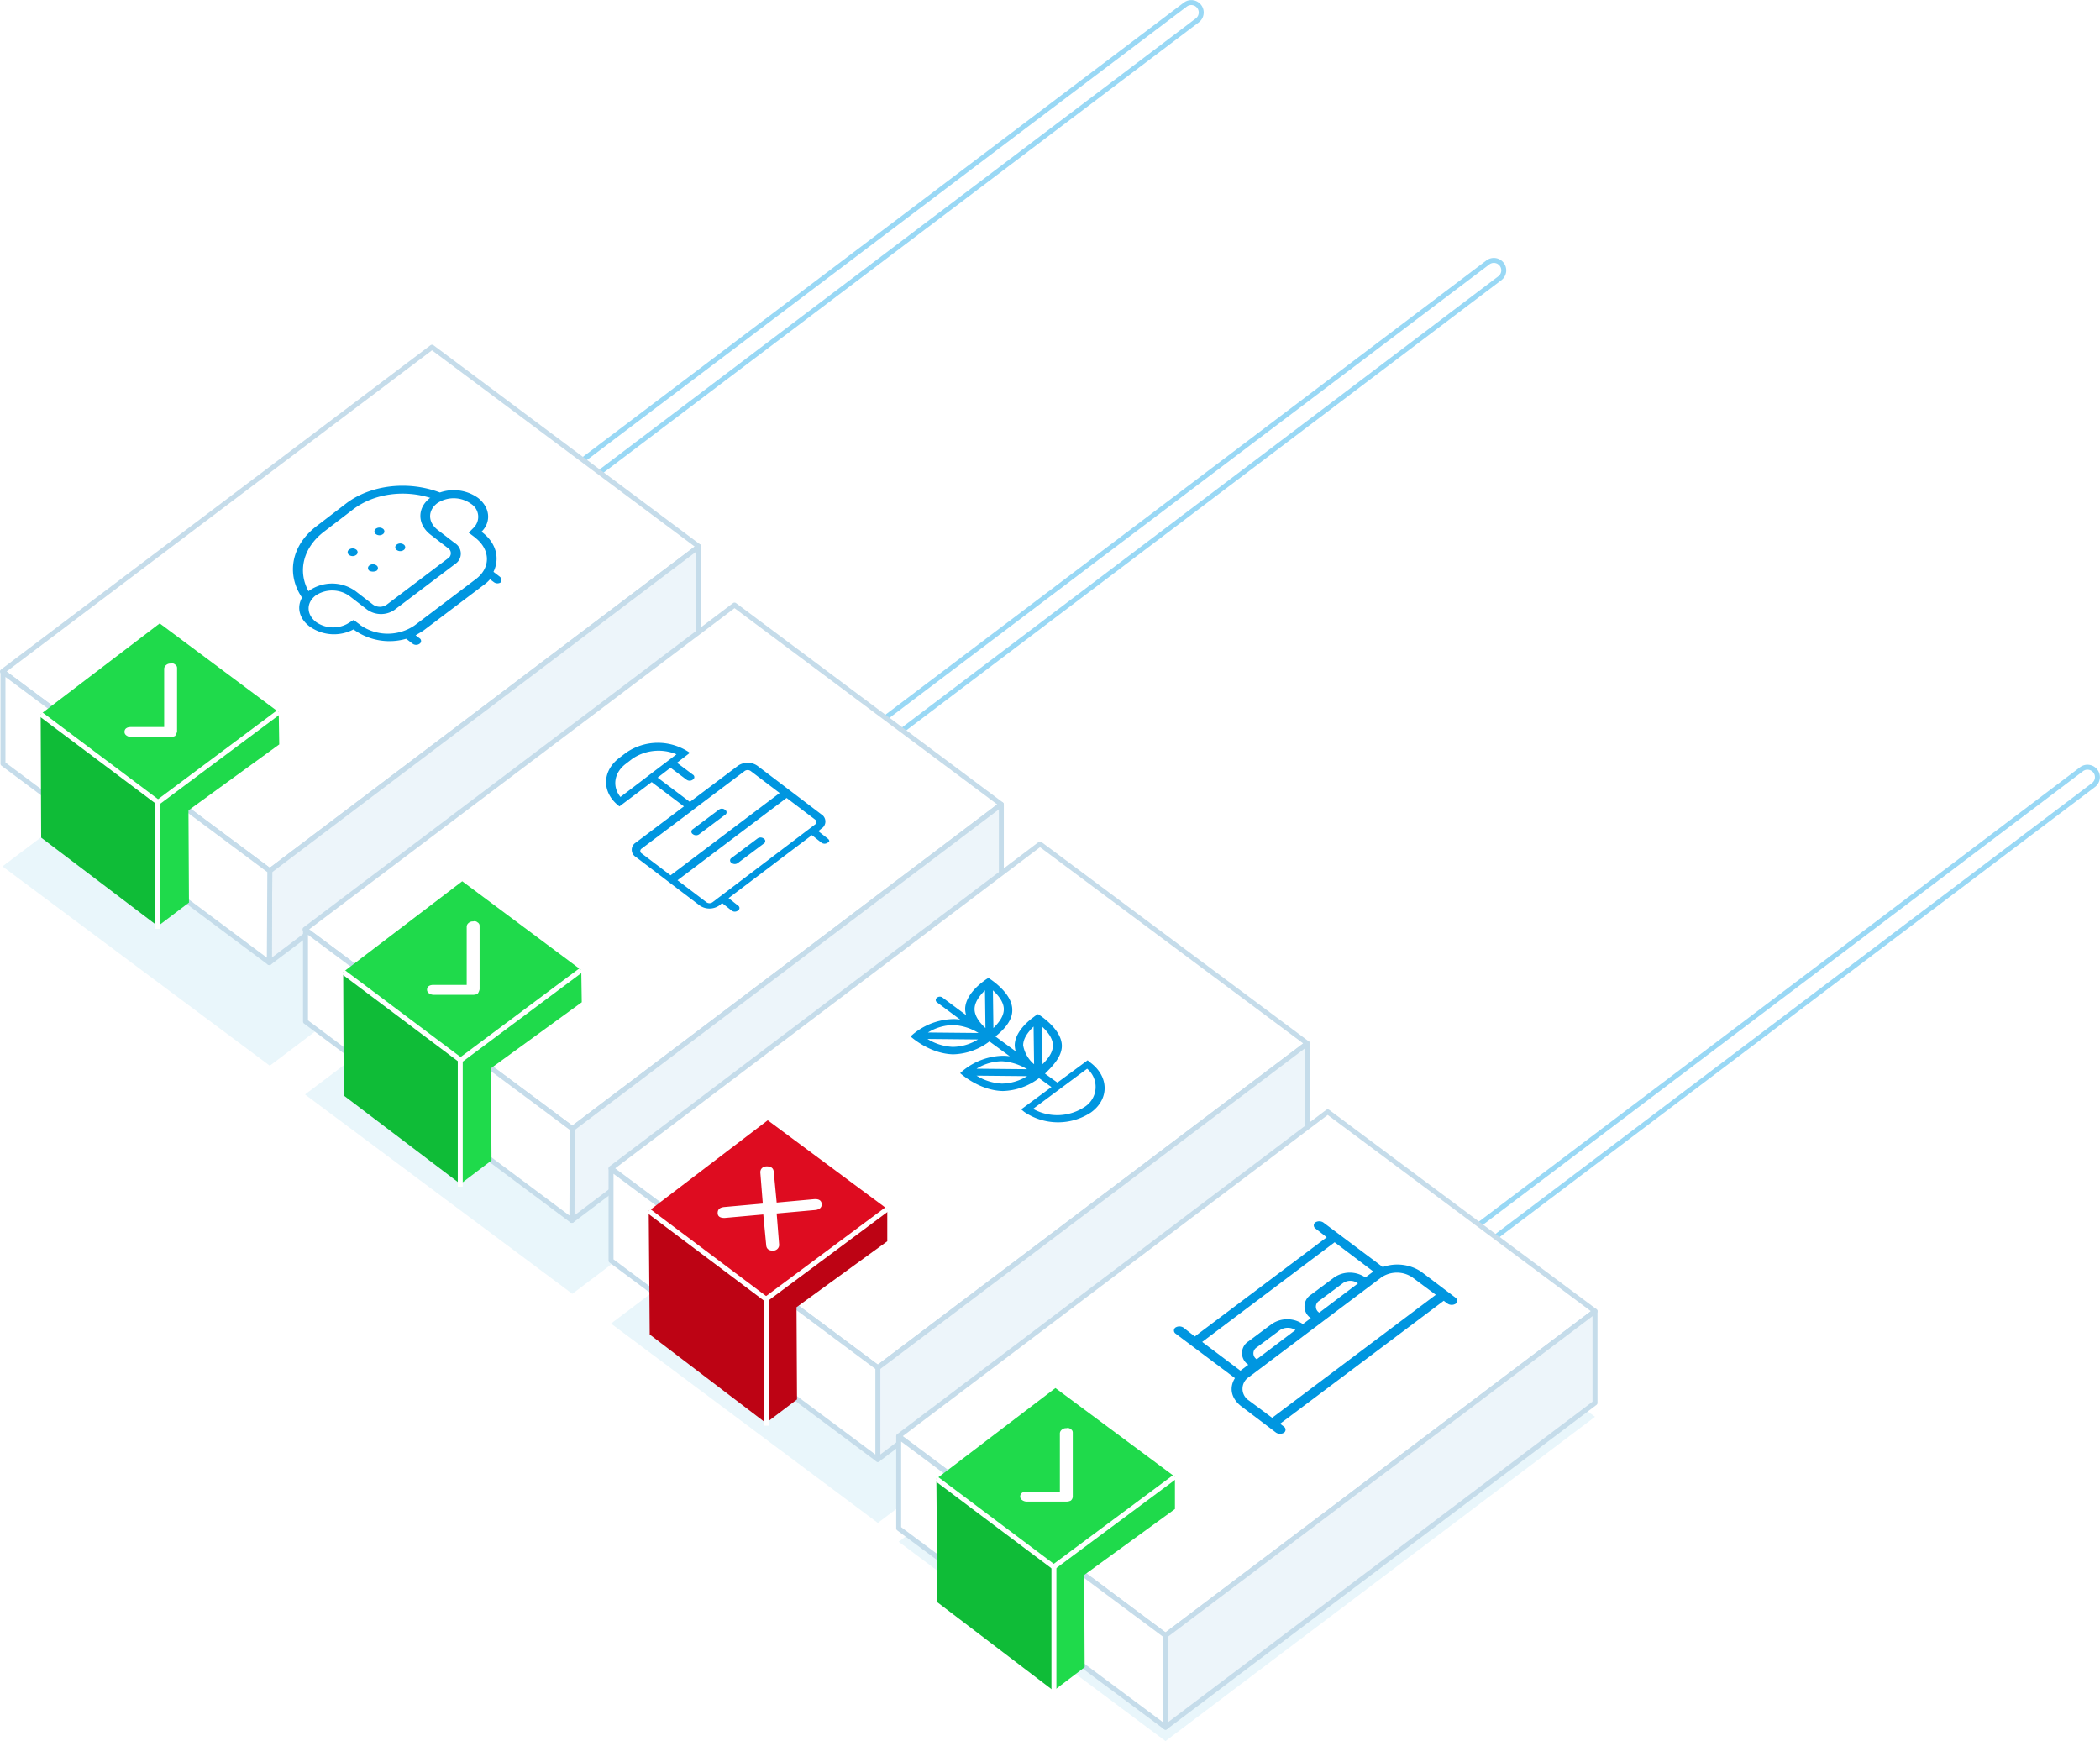 <svg id="b463e50f-5338-40b1-a1bf-d6bc1546f4b6" data-name="Calque 1" xmlns="http://www.w3.org/2000/svg" viewBox="0 0 423.42 351.12"><defs><style>.c905ae04-2b55-4441-b14a-38362e294e64{fill:#45afe0;opacity:0.12;}.\35 845bff4-4f9b-4cfa-b9b2-09e6a611fe4b,.c905ae04-2b55-4441-b14a-38362e294e64{isolation:isolate;}.\34 a5aa7b3-de5b-45d2-ac56-c112641dae65,.\35 845bff4-4f9b-4cfa-b9b2-09e6a611fe4b,.c3532781-ec68-49cf-a9cf-c508a0a97261{fill:none;}.\35 845bff4-4f9b-4cfa-b9b2-09e6a611fe4b,.c3532781-ec68-49cf-a9cf-c508a0a97261{stroke:#fff;}.\35 845bff4-4f9b-4cfa-b9b2-09e6a611fe4b{stroke-linecap:round;stroke-width:4px;opacity:0.8;}.\35 845bff4-4f9b-4cfa-b9b2-09e6a611fe4b,.\36 4b09adb-f86c-4974-907b-88b42b762bb5,.e3780cf2-83e0-4a72-95b2-8d2899ed590a{stroke-linejoin:round;}.\39 ed79f62-dbe7-4d1f-9746-6b970231a525{opacity:0.4;}.\34 a5aa7b3-de5b-45d2-ac56-c112641dae65{stroke:#019ee6;}.\34 a5aa7b3-de5b-45d2-ac56-c112641dae65,.c3532781-ec68-49cf-a9cf-c508a0a97261{stroke-miterlimit:10;}.\33 97a1727-7b32-4fe8-b0fc-9452d7b98a92,.\36 4b09adb-f86c-4974-907b-88b42b762bb5{fill:#fff;}.\36 4b09adb-f86c-4974-907b-88b42b762bb5,.e3780cf2-83e0-4a72-95b2-8d2899ed590a{stroke:#c5dcea;}.e3780cf2-83e0-4a72-95b2-8d2899ed590a{fill:#edf5fa;}.c6002ab9-3a79-40b8-803d-812f60348f68{fill:#1fda4b;}.ba6858fe-baf2-47a7-b55d-48e51ed8cf42{fill:#0fbc37;}.f5247306-adb6-48cd-9013-6cd93cd1a313{fill:#0096e0;}.\38 6403ddb-1f0c-461b-b0eb-53eee060ad23{fill:#de0c20;}.\38 8d9f444-08eb-4e1f-9626-c6f2d4abb553{fill:#bd0314;}</style></defs><title>choose-product-beezup</title><g id="02f9eb48-e2d6-4905-96b6-1674c16db302" data-name="sofa"><polygon id="a1254640-a16c-4c11-a88a-00b43c1adf44" data-name="ombre" class="c905ae04-2b55-4441-b14a-38362e294e64" points="140.9 149.52 54.4 214.92 0.5 174.72 87.1 109.32 140.9 149.52"/><g id="a07bda95-a3bf-4200-acdb-1ab91a4f4dd5" data-name="tube - copie"><line id="c355f842-2b78-4b7a-8bfe-1851f66add07" data-name="contenu tube" class="5845bff4-4f9b-4cfa-b9b2-09e6a611fe4b" x1="111.6" y1="99.82" x2="240.2" y2="2.52"/><g id="5ca60836-3f2d-4bb6-a045-151e1adf0f46" data-name="tube" class="9ed79f62-dbe7-4d1f-9746-6b970231a525"><path class="4a5aa7b3-de5b-45d2-ac56-c112641dae65" d="M129.6,121.4a2.09,2.09,0,0,1-1.6-.8,2,2,0,0,1,.4-2.8L257.1,20.5a2,2,0,1,1,2.4,3.2L130.9,121A1.58,1.58,0,0,1,129.6,121.4Z" transform="translate(-18.1 -19.58)"/></g></g><g id="ee923fcd-d4f5-4a85-9628-5214e0b2cad7" data-name="box"><polygon class="64b09adb-f86c-4974-907b-88b42b762bb5" points="140.9 110.22 54.4 175.62 0.5 135.42 87.1 70.02 140.9 110.22"/><polygon class="e3780cf2-83e0-4a72-95b2-8d2899ed590a" points="140.9 128.72 54.3 194.12 54.4 175.62 140.9 110.22 140.9 128.72"/><polygon class="64b09adb-f86c-4974-907b-88b42b762bb5" points="0.6 154.02 54.3 194.12 54.4 175.62 0.6 135.52 0.6 154.02"/></g><g id="45c7c87f-35da-4547-bee9-4a946de2d160" data-name="connecteur - copie"><polygon class="c6002ab9-3a79-40b8-803d-812f60348f68" points="56.2 143.62 31.9 161.82 8.2 144.02 32.2 125.72 56.2 143.62"/><polygon class="ba6858fe-baf2-47a7-b55d-48e51ed8cf42" points="8.3 168.92 31.9 186.82 31.9 161.82 8.2 144.02 8.3 168.92"/><polygon class="c6002ab9-3a79-40b8-803d-812f60348f68" points="38 163.42 38.1 182.02 31.9 186.72 31.9 161.82 56.2 143.62 56.3 150.12 38 163.42"/><line id="ef05fe4d-a6a5-435b-b492-9cfb7d68648f" data-name="line" class="c3532781-ec68-49cf-a9cf-c508a0a97261" x1="31.8" y1="161.52" x2="31.8" y2="187.32"/><line class="c3532781-ec68-49cf-a9cf-c508a0a97261" x1="8.2" y1="144.02" x2="31.9" y2="161.82"/><line class="c3532781-ec68-49cf-a9cf-c508a0a97261" x1="31.7" y1="161.92" x2="56.2" y2="143.62"/><path id="a03b4dda-400f-436a-8839-bd85e2637e27" data-name="checkl" class="397a1727-7b32-4fe8-b0fc-9452d7b98a92" d="M53.8,167.1V154.3a.75.75,0,0,0-.4-.7.9.9,0,0,0-.9-.2,1.22,1.22,0,0,0-.9.3,1,1,0,0,0-.4.7v11.8H44.5c-.9,0-1.3.4-1.3,1a.87.87,0,0,0,.4.7,1.61,1.61,0,0,0,.9.3h8a2,2,0,0,0,.9-.2,2.47,2.47,0,0,0,.4-.9Z" transform="translate(-18.1 -19.58)"/></g><g id="b2aede7d-ebe7-496c-9704-c6137118fc0d" data-name="picto"><path class="f5247306-adb6-48cd-9013-6cd93cd1a313" d="M95.3,127.3a.65.65,0,0,0,0-1.1,1.2,1.2,0,0,0-1.4,0,.65.65,0,0,0,0,1.1A1.2,1.2,0,0,0,95.3,127.3Zm-5.4,4.2a.65.65,0,0,0,0-1.1,1.2,1.2,0,0,0-1.4,0,.65.65,0,0,0,0,1.1A1.2,1.2,0,0,0,89.9,131.5Zm9.6-1a.65.65,0,0,0,0-1.1,1.2,1.2,0,0,0-1.4,0,.65.65,0,0,0,0,1.1A1.2,1.2,0,0,0,99.5,130.5ZM94,134.7a.65.65,0,0,0,0-1.1,1.2,1.2,0,0,0-1.4,0,.65.65,0,0,0,0,1.1A1.7,1.7,0,0,0,94,134.7Zm24.9,1.2-1.3-1c1.3-2.7.6-5.8-2.3-8l-.1-.1c2-2,1.7-4.9-.7-6.8a8.44,8.44,0,0,0-7.7-1.1c-6.3-2.4-13.9-1.6-18.9,2.2l-6,4.6c-5.1,3.9-6.1,9.7-2.9,14.4-1.1,1.9-.6,4.2,1.5,5.8a8.43,8.43,0,0,0,8.9.6l.1.1a12.23,12.23,0,0,0,10.5,1.8l1.3,1a1.2,1.2,0,0,0,1.4,0,.65.65,0,0,0,0-1.1l-.8-.6,1.5-.9,12.3-9.3a6.53,6.53,0,0,0,1.2-1.1l.8.6a1.2,1.2,0,0,0,1.4,0A.94.94,0,0,0,118.9,135.9Zm-38.6,2.9c-2.2-4-1.1-8.7,3-11.9l6-4.6c4.2-3.2,10.3-4,15.6-2.3h-.1c-2.6,2-2.6,5.3.1,7.4l3.5,2.7a1.22,1.22,0,0,1,0,2.1l-12.3,9.3a2.4,2.4,0,0,1-2.8,0l-3.5-2.7a8.1,8.1,0,0,0-9.5,0Zm33.7-2.4-12.3,9.3a9.63,9.63,0,0,1-11-.1l-.1-.1-1.2-.9-1.3.8a6,6,0,0,1-6.3-.4c-1.9-1.5-2-3.8-.1-5.3a6,6,0,0,1,6.9.1l3.5,2.7a4.82,4.82,0,0,0,5.5.1l12.3-9.3a2.48,2.48,0,0,0-.1-4.2l-3.5-2.7c-1.9-1.5-2-3.8-.1-5.3a6,6,0,0,1,6.9.1,3.09,3.09,0,0,1,.5,4.8l-1,1,1.2.9.1.1C117,130.4,117.1,134.1,114,136.4Z" transform="translate(-18.1 -19.58)"/></g></g><g id="d5b74921-758a-4bfb-82c8-9e046ff904e6" data-name="lamp"><polygon id="c2b39528-1826-41d5-a7dd-098e8c733239" data-name="ombre" class="c905ae04-2b55-4441-b14a-38362e294e64" points="201.9 195.52 115.4 260.92 61.5 220.72 148.1 155.32 201.9 195.52"/><g id="7080bac4-3ef8-41e5-8184-a48d2b3a9989" data-name="tube"><line id="b8565649-04d0-4248-9dbe-a5ef1c520705" data-name="contenu tube" class="5845bff4-4f9b-4cfa-b9b2-09e6a611fe4b" x1="172.6" y1="151.82" x2="301.2" y2="54.52"/><g id="a313bdec-5b36-4ee9-93e7-1cf6811f7c92" data-name="tube" class="9ed79f62-dbe7-4d1f-9746-6b970231a525"><path class="4a5aa7b3-de5b-45d2-ac56-c112641dae65" d="M190.6,173.4a2.09,2.09,0,0,1-1.6-.8,2,2,0,0,1,.4-2.8L318.1,72.5a2,2,0,0,1,2.4,3.2L191.9,173A1.58,1.58,0,0,1,190.6,173.4Z" transform="translate(-18.1 -19.58)"/></g></g><g id="1805ba64-3bfc-49d9-a47c-70a01539ee50" data-name="box"><polygon class="64b09adb-f86c-4974-907b-88b42b762bb5" points="201.9 162.22 115.4 227.62 61.5 187.42 148.1 122.02 201.9 162.22"/><polygon class="e3780cf2-83e0-4a72-95b2-8d2899ed590a" points="201.9 180.72 115.3 246.12 115.4 227.62 201.9 162.22 201.9 180.72"/><polygon class="64b09adb-f86c-4974-907b-88b42b762bb5" points="61.6 206.02 115.3 246.12 115.4 227.62 61.6 187.52 61.6 206.02"/></g><g id="3bd3ce07-2640-4592-96e7-eb013d561bf8" data-name="connecteur"><polygon class="c6002ab9-3a79-40b8-803d-812f60348f68" points="117.2 195.62 92.9 213.82 69.2 196.02 93.2 177.72 117.2 195.62"/><polygon class="ba6858fe-baf2-47a7-b55d-48e51ed8cf42" points="69.3 220.92 92.9 238.82 92.9 213.82 69.2 196.02 69.3 220.92"/><polygon class="c6002ab9-3a79-40b8-803d-812f60348f68" points="99 215.42 99.1 234.02 92.9 238.72 92.9 213.82 117.2 195.62 117.3 202.12 99 215.42"/><line id="d74f19ab-bfa0-4719-bfbe-8a7843618951" data-name="line" class="c3532781-ec68-49cf-a9cf-c508a0a97261" x1="92.8" y1="213.52" x2="92.8" y2="239.32"/><line class="c3532781-ec68-49cf-a9cf-c508a0a97261" x1="69.2" y1="196.02" x2="92.9" y2="213.82"/><line class="c3532781-ec68-49cf-a9cf-c508a0a97261" x1="92.7" y1="213.92" x2="117.2" y2="195.62"/><path id="d00a16e0-5e4d-43ad-bf69-f7be6193085f" data-name="checkl" class="397a1727-7b32-4fe8-b0fc-9452d7b98a92" d="M114.8,219.1V206.3a.75.75,0,0,0-.4-.7.9.9,0,0,0-.9-.2,1.22,1.22,0,0,0-.9.3,1,1,0,0,0-.4.7v11.8h-6.7c-.9,0-1.3.4-1.3,1a.87.87,0,0,0,.4.7,1.61,1.61,0,0,0,.9.3h8a2,2,0,0,0,.9-.2,2.47,2.47,0,0,0,.4-.9Z" transform="translate(-18.1 -19.58)"/></g><g id="e108d9af-a1e9-4691-be71-9458f10dcd69" data-name="picto"><path class="f5247306-adb6-48cd-9013-6cd93cd1a313" d="M185,188.7l-1.9-1.5.6-.5a1.69,1.69,0,0,0,0-2.9L170.8,174a3.47,3.47,0,0,0-3.9,0l-9.7,7.3-6.5-4.9,2.6-2,3.2,2.4a1.05,1.05,0,0,0,1.3,0,.57.57,0,0,0,0-1l-3.2-2.4,2.6-2a11.28,11.28,0,0,0-12.9,0l-1.3,1c-3.6,2.7-3.6,7.1,0,9.8l6.5-4.9,6.5,4.9-9.7,7.3a1.69,1.69,0,0,0,0,2.9l5.8,4.4,1.3,1,5.8,4.4a3.47,3.47,0,0,0,3.9,0l.6-.5,1.9,1.5a1.05,1.05,0,0,0,1.3,0,.57.57,0,0,0,0-1l-1.9-1.5L181.8,188l1.9,1.5a1.05,1.05,0,0,0,1.3,0C185.4,189.4,185.4,189,185,188.7Zm-36.8-12.2-5,3.8c-1.7-2.1-1.3-4.9,1.1-6.7l1.3-1a9.38,9.38,0,0,1,8.9-.9l-5,3.8Zm-.7,15.2a.57.57,0,0,1,0-1l9.7-7.3,1.3-1,9.7-7.3a1.05,1.05,0,0,1,1.3,0l5.8,4.4-22,16.6Zm35-5.9-20.7,15.7a1.05,1.05,0,0,1-1.3,0l-5.8-4.4,22-16.6,5.8,4.4A.56.56,0,0,1,182.5,185.8ZM163,182.9l-5.2,3.9a.57.57,0,0,0,0,1,1.05,1.05,0,0,0,1.3,0l5.2-3.9a.57.57,0,0,0,0-1A1,1,0,0,0,163,182.9Zm7.8,5.8-5.2,3.9a.57.57,0,0,0,0,1,1.05,1.05,0,0,0,1.3,0l5.2-3.9a.57.57,0,0,0,0-1A1.05,1.05,0,0,0,170.8,188.7Z" transform="translate(-18.1 -19.58)"/></g></g><g id="a3642494-2da7-40a8-8994-4a59dd90c770" data-name="flower"><polygon id="3737d21c-dc75-43a2-8847-c71030d41edc" data-name="ombre" class="c905ae04-2b55-4441-b14a-38362e294e64" points="263.6 241.72 177 307.12 123.2 266.92 209.7 201.52 263.6 241.72"/><g id="c50e2bef-5e4e-4576-b6a0-c93336b2ada4" data-name="box"><polygon class="64b09adb-f86c-4974-907b-88b42b762bb5" points="263.6 210.42 177 275.82 123.2 235.62 209.7 170.22 263.6 210.42"/><polygon class="e3780cf2-83e0-4a72-95b2-8d2899ed590a" points="263.6 228.92 177 294.32 177 275.82 263.6 210.42 263.6 228.92"/><polygon class="64b09adb-f86c-4974-907b-88b42b762bb5" points="123.2 254.22 177 294.32 177 275.82 123.2 235.72 123.2 254.22"/></g><g id="32dabdf8-a288-4e18-a989-cadf45123f95" data-name="connecteur"><polygon class="86403ddb-1f0c-461b-b0eb-53eee060ad23" points="178.9 243.82 154.5 262.02 130.8 244.22 154.8 225.92 178.9 243.82"/><polygon class="88d9f444-08eb-4e1f-9626-c6f2d4abb553" points="131 269.12 154.5 287.02 154.5 262.02 130.8 244.22 131 269.12"/><polygon class="88d9f444-08eb-4e1f-9626-c6f2d4abb553" points="160.6 263.62 160.7 282.22 154.5 286.92 154.5 262.02 178.9 243.82 178.9 250.32 160.6 263.62"/><line id="2c6c5178-0606-487c-a1ea-6994bacbd151" data-name="line" class="c3532781-ec68-49cf-a9cf-c508a0a97261" x1="154.5" y1="261.72" x2="154.5" y2="287.52"/><line class="c3532781-ec68-49cf-a9cf-c508a0a97261" x1="130.8" y1="244.22" x2="154.5" y2="262.02"/><line class="c3532781-ec68-49cf-a9cf-c508a0a97261" x1="154.3" y1="262.12" x2="178.9" y2="243.82"/><path class="397a1727-7b32-4fe8-b0fc-9452d7b98a92" d="M174.7,262.1l-.6-6.3c-.1-.7-.6-1-1.4-1s-1.3.5-1.3,1.2l.5,6.3-7.8.7c-.9.1-1.3.5-1.3,1.2s.5,1,1.4,1l7.8-.7.6,6.3c.1.7.6,1,1.4,1a1.27,1.27,0,0,0,.9-.4,1.14,1.14,0,0,0,.3-.8l-.5-6.3,7.8-.7a1.78,1.78,0,0,0,1-.4,1.14,1.14,0,0,0,.3-.8c-.1-.7-.5-1-1.4-1Z" transform="translate(-18.1 -19.58)"/></g><path id="96fdc9af-e092-4fa2-97f8-c547ec0241f7" data-name="picto" class="f5247306-adb6-48cd-9013-6cd93cd1a313" d="M232.2,230.5c0-3.5-4.8-6.4-4.8-6.4a5.67,5.67,0,0,0-.9.6c-1.4,1-3.8,3.2-3.8,5.7a5,5,0,0,0,.2,1.2l-4.1-3c1.4-1.1,3.5-3.1,3.4-5.4,0-3.5-4.8-6.4-4.8-6.4a5.67,5.67,0,0,0-.9.6c-1.4,1-3.8,3.2-3.8,5.7a5,5,0,0,0,.2,1.2l-4.7-3.5a.91.91,0,0,0-1.2,0,.56.56,0,0,0,0,.9l4.7,3.5a8.08,8.08,0,0,0-1.6-.1,13.17,13.17,0,0,0-7.6,2.8c-.5.4-.8.7-.8.7s3.8,3.5,8.6,3.6a12.59,12.59,0,0,0,7.3-2.6l4.1,3a8.08,8.08,0,0,0-1.6-.1,13.17,13.17,0,0,0-7.6,2.8c-.5.4-.8.7-.8.7s3.8,3.5,8.6,3.6a12.59,12.59,0,0,0,7.3-2.6l2.5,1.8-6.1,4.5.6.5a12.08,12.08,0,0,0,13.5.1c3.7-2.7,3.6-7.2-.1-10l-.6-.5-6.1,4.5-2.5-1.8C230.1,234.8,232.2,232.8,232.2,230.5Zm4.6,12.3a10,10,0,0,1-10.4.4l10.9-8.1A4.79,4.79,0,0,1,236.8,242.8Zm-6.4-12.4c0,1.5-1.1,2.8-2.1,3.8l-.1-7.6C229.3,227.6,230.4,229,230.4,230.4Zm-6,0c0-1.5,1.1-2.8,2.1-3.8l.1,7.6A6.44,6.44,0,0,1,224.4,230.4Zm-3.9-7.3c0,1.5-1.1,2.8-2.1,3.8l-.1-7.6C219.4,220.3,220.5,221.7,220.5,223.1Zm-5.9,0c0-1.5,1.1-2.8,2.1-3.8l.1,7.6C215.7,225.9,214.6,224.5,214.6,223.1Zm.8,4.8-10.2-.1a9.91,9.91,0,0,1,5.1-1.5A10.59,10.59,0,0,1,215.4,227.9Zm-10.3,1.2,10.2.1a9.91,9.91,0,0,1-5.1,1.5A10.59,10.59,0,0,1,205.1,229.1Zm20.1,6.1-10.2-.1a9.91,9.91,0,0,1,5.1-1.5A11,11,0,0,1,225.2,235.2ZM215,236.5l10.2.1a9.91,9.91,0,0,1-5.1,1.5A10.59,10.59,0,0,1,215,236.5Z" transform="translate(-18.1 -19.58)"/></g><g id="90740f64-dc55-4790-ab7c-6a55bb8b0346" data-name="bed"><polygon id="ceb77dc1-352e-481a-9624-32f47b4027c6" data-name="ombre" class="c905ae04-2b55-4441-b14a-38362e294e64" points="321.6 285.72 235 351.12 181.2 310.92 267.7 245.52 321.6 285.72"/><g id="ff379885-4b58-49e2-954d-6df9bc438f78" data-name="tube"><line id="643be081-3e4f-4073-8f15-b4d21dd2eeb4" data-name="contenu tube" class="5845bff4-4f9b-4cfa-b9b2-09e6a611fe4b" x1="292.2" y1="254.02" x2="420.9" y2="156.72"/><g id="4cade735-6c92-4ace-bb7a-e1baef442e82" data-name="tube" class="9ed79f62-dbe7-4d1f-9746-6b970231a525"><path class="4a5aa7b3-de5b-45d2-ac56-c112641dae65" d="M310.3,275.6a2.09,2.09,0,0,1-1.6-.8,2,2,0,0,1,.4-2.8l128.7-97.3a2,2,0,0,1,2.4,3.2L311.5,275.2A1.37,1.37,0,0,1,310.3,275.6Z" transform="translate(-18.1 -19.58)"/></g></g><g id="a56fb9f0-c849-44a1-948a-1f6d436da26e" data-name="box"><polygon class="64b09adb-f86c-4974-907b-88b42b762bb5" points="321.6 264.42 235 329.82 181.2 289.62 267.7 224.22 321.6 264.42"/><polygon class="e3780cf2-83e0-4a72-95b2-8d2899ed590a" points="321.6 282.92 235 348.32 235 329.82 321.6 264.42 321.6 282.92"/><polygon class="64b09adb-f86c-4974-907b-88b42b762bb5" points="181.2 308.22 235 348.32 235 329.82 181.2 289.72 181.2 308.22"/></g><g id="38e2f15c-44d1-4239-8bd9-b72210629091" data-name="connecteur"><polygon class="c6002ab9-3a79-40b8-803d-812f60348f68" points="236.9 297.82 212.5 316.02 188.8 298.22 212.8 279.92 236.9 297.82"/><polygon class="ba6858fe-baf2-47a7-b55d-48e51ed8cf42" points="189 323.12 212.5 341.02 212.5 316.02 188.8 298.22 189 323.12"/><polygon class="c6002ab9-3a79-40b8-803d-812f60348f68" points="218.6 317.62 218.7 336.22 212.5 340.92 212.5 316.02 236.9 297.82 236.9 304.32 218.6 317.62"/><line id="487601ea-ee3d-48ed-9cb0-7f6431b530fb" data-name="line" class="c3532781-ec68-49cf-a9cf-c508a0a97261" x1="212.5" y1="315.72" x2="212.5" y2="341.52"/><line class="c3532781-ec68-49cf-a9cf-c508a0a97261" x1="188.8" y1="298.22" x2="212.5" y2="316.02"/><line class="c3532781-ec68-49cf-a9cf-c508a0a97261" x1="212.3" y1="316.12" x2="236.9" y2="297.82"/><path id="24831020-ea16-4a0b-84c0-20c6fddb0013" data-name="checkl" class="397a1727-7b32-4fe8-b0fc-9452d7b98a92" d="M234.4,321.3V308.5a.75.75,0,0,0-.4-.7.9.9,0,0,0-.9-.2,1.22,1.22,0,0,0-.9.3,1,1,0,0,0-.4.7v11.8h-6.7c-.9,0-1.3.4-1.3,1a.87.87,0,0,0,.4.7,1.61,1.61,0,0,0,.9.3h8a2,2,0,0,0,.9-.2,1.09,1.09,0,0,0,.4-.9Z" transform="translate(-18.1 -19.58)"/></g><path id="633b8d84-74cc-484e-a681-3b6c826ed9c0" data-name="picto" class="f5247306-adb6-48cd-9013-6cd93cd1a313" d="M296.9,275.1l-12-9a1.53,1.53,0,0,0-1.6,0,.75.75,0,0,0,0,1.2l2.3,1.8-26.6,20-2.3-1.8a1.53,1.53,0,0,0-1.6,0,.75.75,0,0,0,0,1.2l12,9c-1.2,1.9-.8,4.1,1.3,5.7l7,5.3a1.53,1.53,0,0,0,1.6,0,.75.75,0,0,0,0-1.2l-.8-.6,33-24.8.8.6a1.53,1.53,0,0,0,1.6,0,.75.75,0,0,0,0-1.2l-7-5.3A8.77,8.77,0,0,0,296.9,275.1Zm-36.4,15.1,26.7-20.1L295,276l-1.6,1.2a5.58,5.58,0,0,0-6.3,0l-4.7,3.5a2.8,2.8,0,0,0,0,4.7l-1.6,1.2a5.58,5.58,0,0,0-6.3,0l-4.7,3.5a2.8,2.8,0,0,0,0,4.7l-1.6,1.2Zm31.4-11.8-7.8,5.9a1.4,1.4,0,0,1,0-2.4l4.7-3.5A2.55,2.55,0,0,1,291.9,278.4Zm-12.6,9.4-7.8,5.9a1.4,1.4,0,0,1,0-2.4l4.7-3.5A2.89,2.89,0,0,1,279.3,287.8Zm-4.7,17.7-4.7-3.5a2.8,2.8,0,0,1,0-4.7l26.7-20.1a5.58,5.58,0,0,1,6.3,0l4.7,3.5Z" transform="translate(-18.1 -19.58)"/></g></svg>